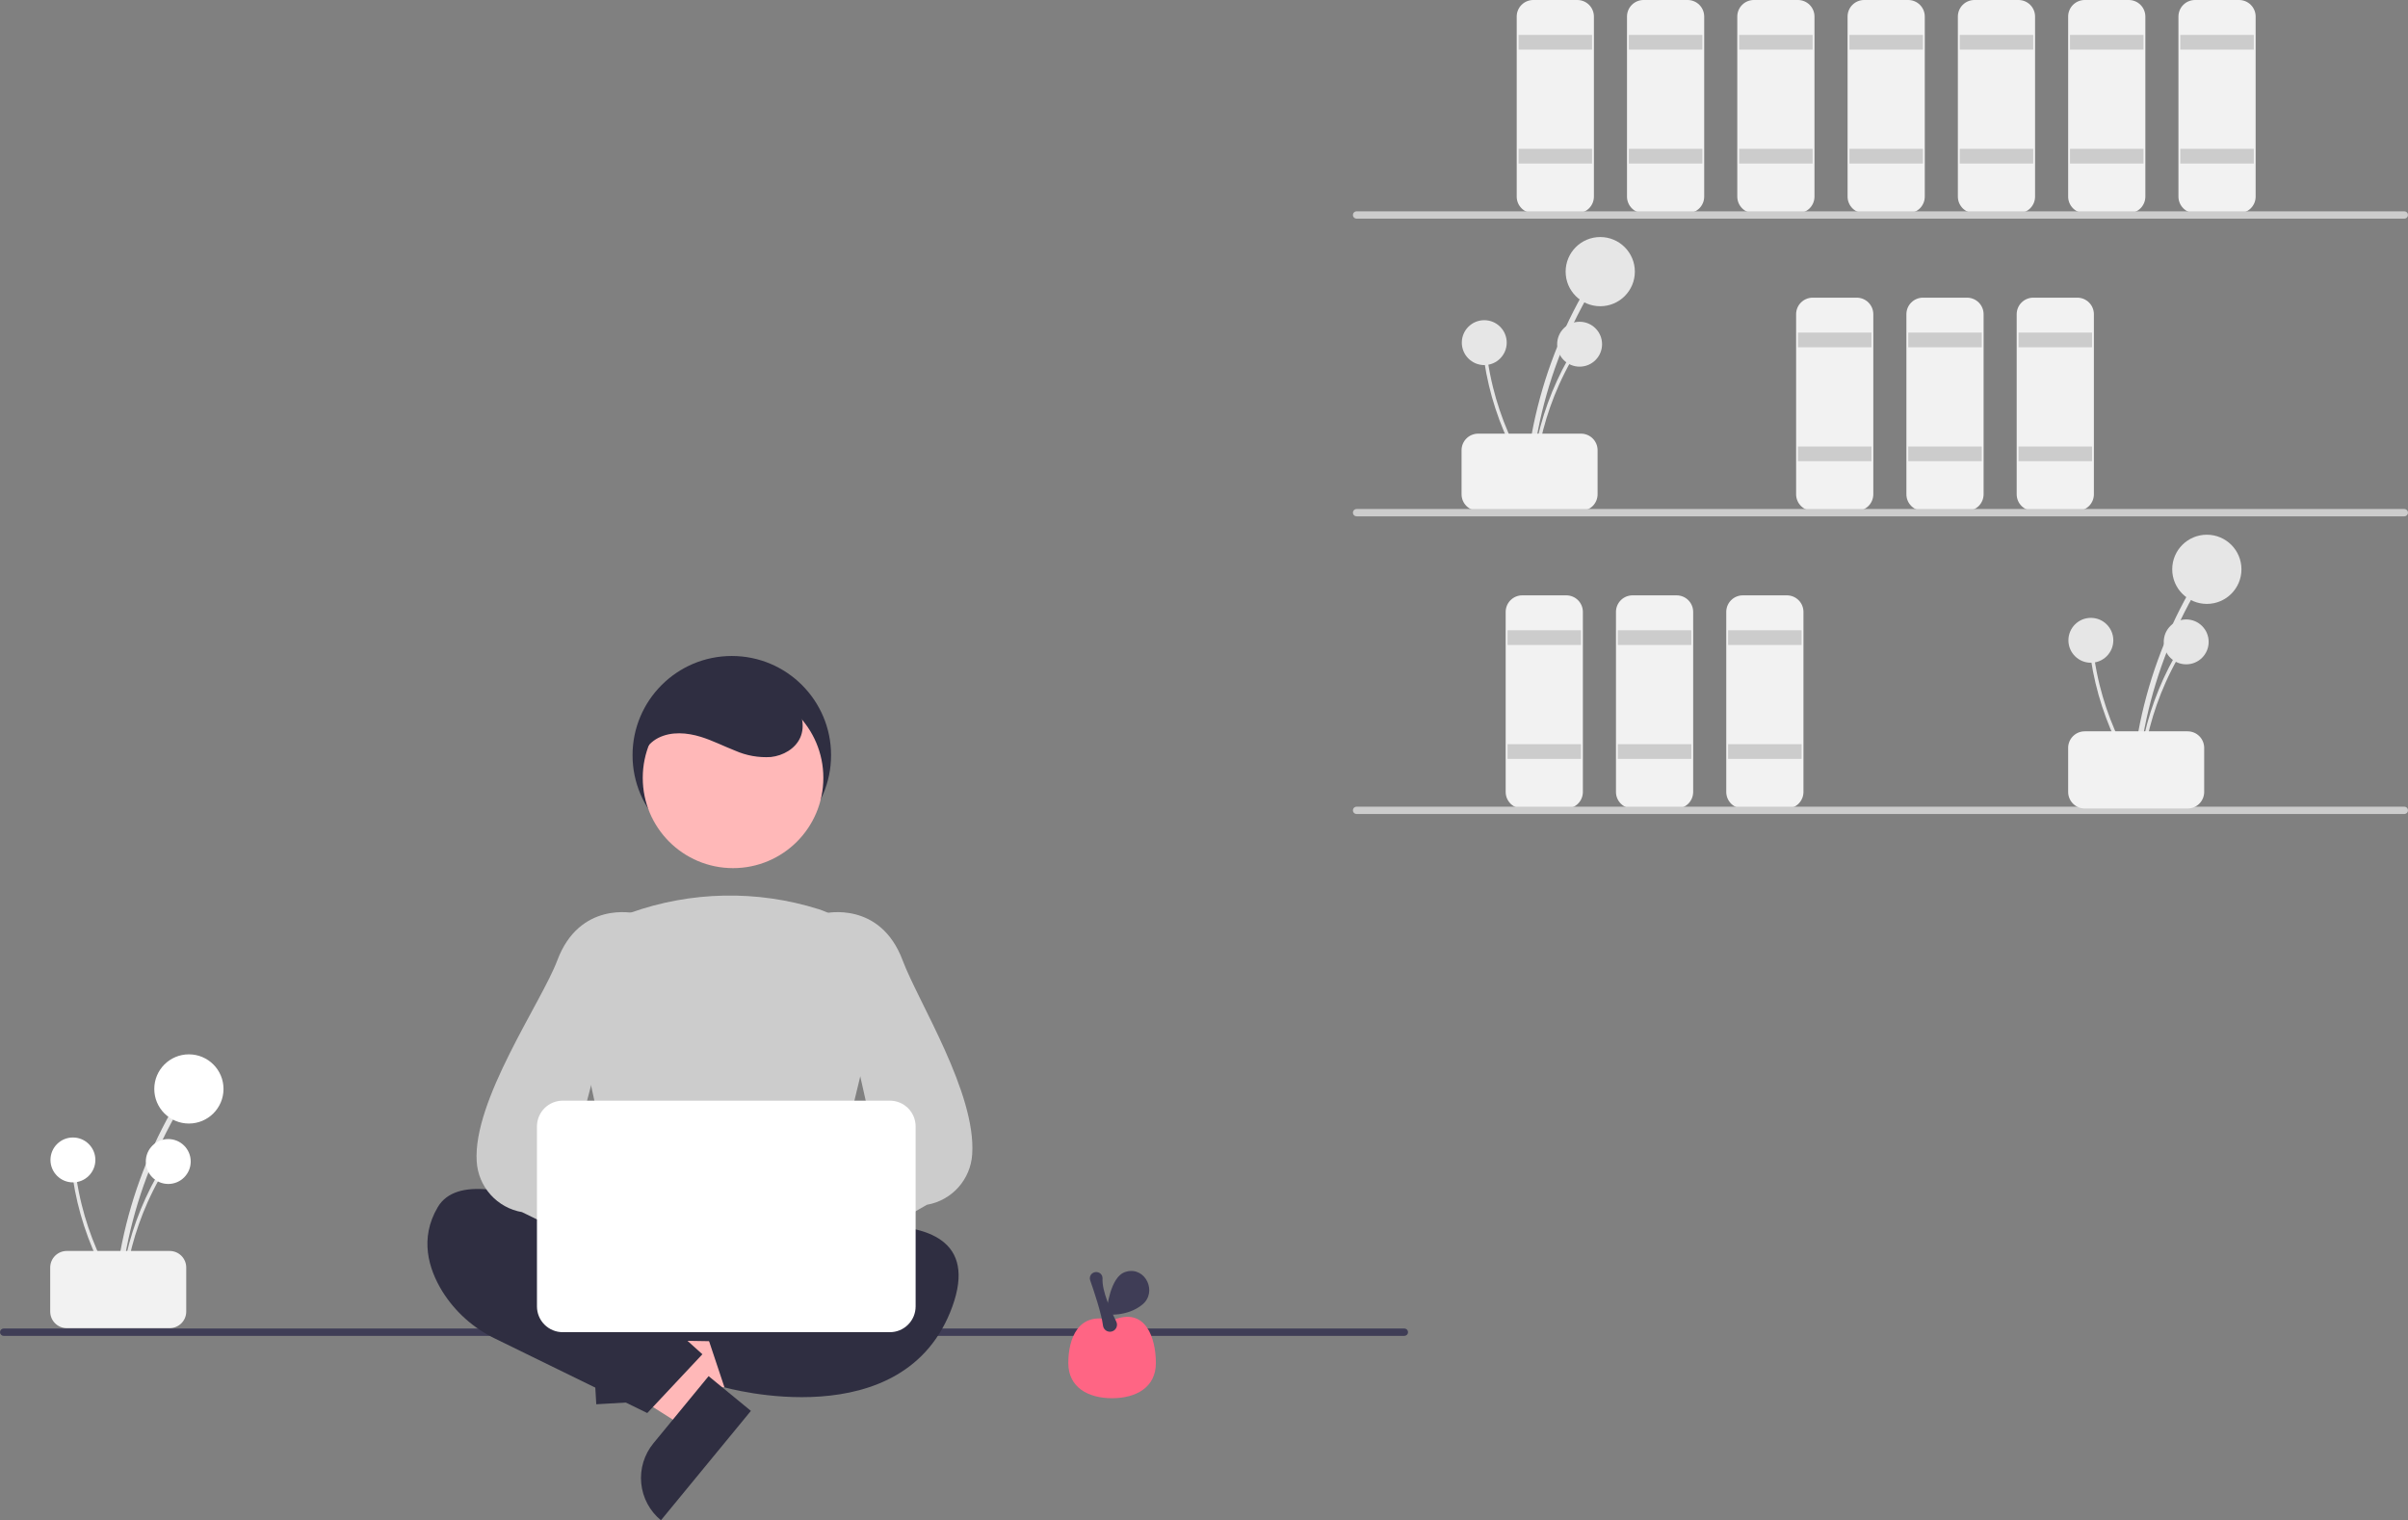 <svg width="792" height="500" viewBox="0 0 792 500" fill="none" xmlns="http://www.w3.org/2000/svg">
<rect x="0" y="0" width="792" height="500" fill="#808080" stroke="none"/>
<g clip-path="url(#clip0_5_2)">
<path d="M503.691 156.429C505.185 140.347 509.311 124.619 515.905 109.874C517.742 105.771 519.765 101.758 521.972 97.835C522.083 97.63 522.11 97.39 522.047 97.165C521.984 96.941 521.836 96.75 521.635 96.632C521.433 96.514 521.194 96.48 520.968 96.535C520.741 96.59 520.545 96.731 520.42 96.928C512.392 111.216 506.768 126.725 503.773 142.836C502.94 147.335 502.313 151.866 501.894 156.429C501.788 157.58 503.586 157.572 503.691 156.429Z" fill="#E6E6E6"/>
<path d="M526.326 100.717C532.612 100.717 537.709 95.622 537.709 89.338C537.709 83.053 532.612 77.959 526.326 77.959C520.039 77.959 514.942 83.053 514.942 89.338C514.942 95.622 520.039 100.717 526.326 100.717Z" fill="#E6E6E6"/>
<path d="M504.856 156.731C505.825 146.298 508.502 136.095 512.779 126.529C513.971 123.867 515.283 121.263 516.715 118.719C516.787 118.586 516.805 118.43 516.764 118.284C516.723 118.139 516.627 118.015 516.496 117.938C516.366 117.862 516.211 117.839 516.064 117.875C515.917 117.911 515.789 118.002 515.709 118.13C510.501 127.399 506.852 137.461 504.909 147.913C504.368 150.832 503.962 153.771 503.69 156.731C503.621 157.478 504.787 157.473 504.856 156.731Z" fill="#E6E6E6"/>
<path d="M519.54 120.588C523.618 120.588 526.925 117.283 526.925 113.206C526.925 109.129 523.618 105.824 519.54 105.824C515.461 105.824 512.155 109.129 512.155 113.206C512.155 117.283 515.461 120.588 519.54 120.588Z" fill="#E6E6E6"/>
<path d="M503.384 156.034C497.729 147.212 493.561 137.522 491.048 127.349C490.35 124.517 489.782 121.658 489.346 118.771C489.321 118.622 489.238 118.488 489.117 118.398C488.995 118.309 488.843 118.27 488.693 118.29C488.543 118.31 488.407 118.388 488.313 118.506C488.219 118.625 488.175 118.775 488.19 118.926C489.787 129.436 493.101 139.613 498 149.049C499.37 151.683 500.858 154.25 502.465 156.751C502.87 157.382 503.786 156.661 503.384 156.034Z" fill="#E6E6E6"/>
<path d="M488.181 120.07C492.259 120.07 495.566 116.765 495.566 112.688C495.566 108.611 492.259 105.306 488.181 105.306C484.102 105.306 480.796 108.611 480.796 112.688C480.796 116.765 484.102 120.07 488.181 120.07Z" fill="#E6E6E6"/>
<path d="M480.713 162.565V148.061C480.714 146.619 481.288 145.237 482.308 144.217C483.328 143.198 484.711 142.624 486.154 142.622H520.01C521.453 142.624 522.836 143.198 523.856 144.217C524.876 145.237 525.45 146.619 525.452 148.061V162.565C525.45 164.007 524.876 165.39 523.856 166.41C522.836 167.429 521.453 168.003 520.01 168.004H486.154C484.711 168.003 483.328 167.429 482.308 166.41C481.288 165.39 480.714 164.007 480.713 162.565Z" fill="#F2F2F2"/>
<path d="M518.801 70.103H504.291C502.849 70.101 501.466 69.527 500.446 68.508C499.425 67.488 498.852 66.106 498.85 64.664V5.439C498.852 3.997 499.425 2.615 500.446 1.595C501.466 0.575 502.849 0.002 504.291 0H518.801C520.244 0.002 521.627 0.575 522.647 1.595C523.667 2.615 524.241 3.997 524.242 5.439V64.664C524.241 66.106 523.667 67.488 522.647 68.508C521.627 69.527 520.244 70.101 518.801 70.103Z" fill="#F2F2F2"/>
<path d="M523.638 11.482H499.455V16.317H523.638V11.482Z" fill="#CCCCCC"/>
<path d="M523.638 48.951H499.455V53.786H523.638V48.951Z" fill="#CCCCCC"/>
<path d="M555.076 70.103H540.566C539.123 70.101 537.74 69.527 536.72 68.508C535.7 67.488 535.127 66.106 535.125 64.664V5.439C535.127 3.997 535.7 2.615 536.72 1.595C537.74 0.575 539.123 0.002 540.566 0H555.076C556.519 0.002 557.902 0.575 558.922 1.595C559.942 2.615 560.516 3.997 560.517 5.439V64.664C560.516 66.106 559.942 67.488 558.922 68.508C557.902 69.527 556.519 70.101 555.076 70.103Z" fill="#F2F2F2"/>
<path d="M559.913 11.482H535.729V16.317H559.913V11.482Z" fill="#CCCCCC"/>
<path d="M559.913 48.951H535.729V53.786H559.913V48.951Z" fill="#CCCCCC"/>
<path d="M591.351 70.103H576.841C575.398 70.101 574.015 69.527 572.995 68.508C571.975 67.488 571.401 66.106 571.4 64.664V5.439C571.401 3.997 571.975 2.615 572.995 1.595C574.015 0.575 575.398 0.002 576.841 0H591.351C592.793 0.002 594.176 0.575 595.197 1.595C596.217 2.615 596.79 3.997 596.792 5.439V64.664C596.79 66.106 596.217 67.488 595.197 68.508C594.176 69.527 592.793 70.101 591.351 70.103Z" fill="#F2F2F2"/>
<path d="M596.187 11.482H572.004V16.317H596.187V11.482Z" fill="#CCCCCC"/>
<path d="M596.187 48.951H572.004V53.786H596.187V48.951Z" fill="#CCCCCC"/>
<path d="M610.697 168.004H596.187C594.745 168.003 593.362 167.429 592.342 166.41C591.322 165.39 590.748 164.007 590.746 162.565V103.341C590.748 101.899 591.322 100.516 592.342 99.497C593.362 98.477 594.745 97.903 596.187 97.902H610.697C612.14 97.903 613.523 98.477 614.543 99.497C615.563 100.516 616.137 101.899 616.139 103.341V162.565C616.137 164.007 615.563 165.39 614.543 166.41C613.523 167.429 612.14 168.003 610.697 168.004Z" fill="#F2F2F2"/>
<path d="M615.534 109.384H591.351V114.219H615.534V109.384Z" fill="#CCCCCC"/>
<path d="M615.534 146.853H591.351V151.687H615.534V146.853Z" fill="#CCCCCC"/>
<path d="M646.972 168.004H632.462C631.02 168.003 629.637 167.429 628.616 166.41C627.596 165.39 627.023 164.007 627.021 162.565V103.341C627.023 101.899 627.596 100.516 628.616 99.497C629.637 98.477 631.02 97.903 632.462 97.902H646.972C648.415 97.903 649.798 98.477 650.818 99.497C651.838 100.516 652.412 101.899 652.413 103.341V162.565C652.412 164.007 651.838 165.39 650.818 166.41C649.798 167.429 648.415 168.003 646.972 168.004Z" fill="#F2F2F2"/>
<path d="M651.809 109.384H627.626V114.219H651.809V109.384Z" fill="#CCCCCC"/>
<path d="M651.809 146.853H627.626V151.687H651.809V146.853Z" fill="#CCCCCC"/>
<path d="M683.247 168.004H668.737C667.294 168.003 665.911 167.429 664.891 166.41C663.871 165.39 663.297 164.007 663.296 162.565V103.341C663.297 101.899 663.871 100.516 664.891 99.497C665.911 98.477 667.294 97.903 668.737 97.902H683.247C684.69 97.903 686.073 98.477 687.093 99.497C688.113 100.516 688.687 101.899 688.688 103.341V162.565C688.687 164.007 688.113 165.39 687.093 166.41C686.073 167.429 684.69 168.003 683.247 168.004Z" fill="#F2F2F2"/>
<path d="M688.084 109.384H663.9V114.219H688.084V109.384Z" fill="#CCCCCC"/>
<path d="M688.084 146.853H663.9V151.687H688.084V146.853Z" fill="#CCCCCC"/>
<path d="M515.174 265.906H500.664C499.221 265.905 497.838 265.331 496.818 264.311C495.798 263.292 495.224 261.909 495.223 260.467V201.243C495.224 199.801 495.798 198.418 496.818 197.399C497.838 196.379 499.221 195.805 500.664 195.804H515.174C516.616 195.805 517.999 196.379 519.019 197.399C520.039 198.418 520.613 199.801 520.615 201.243V260.467C520.613 261.909 520.039 263.292 519.019 264.311C517.999 265.331 516.616 265.905 515.174 265.906Z" fill="#F2F2F2"/>
<path d="M520.01 207.286H495.827V212.121H520.01V207.286Z" fill="#CCCCCC"/>
<path d="M520.01 244.755H495.827V249.589H520.01V244.755Z" fill="#CCCCCC"/>
<path d="M551.449 265.906H536.939C535.496 265.905 534.113 265.331 533.093 264.311C532.073 263.292 531.499 261.909 531.497 260.467V201.243C531.499 199.801 532.073 198.418 533.093 197.399C534.113 196.379 535.496 195.805 536.939 195.804H551.449C552.891 195.805 554.274 196.379 555.294 197.399C556.314 198.418 556.888 199.801 556.89 201.243V260.467C556.888 261.909 556.314 263.292 555.294 264.311C554.274 265.331 552.891 265.905 551.449 265.906Z" fill="#F2F2F2"/>
<path d="M556.285 207.286H532.102V212.121H556.285V207.286Z" fill="#CCCCCC"/>
<path d="M556.285 244.755H532.102V249.589H556.285V244.755Z" fill="#CCCCCC"/>
<path d="M587.723 265.906H573.213C571.771 265.905 570.388 265.331 569.368 264.311C568.348 263.292 567.774 261.909 567.772 260.467V201.243C567.774 199.801 568.348 198.418 569.368 197.399C570.388 196.379 571.771 195.805 573.213 195.804H587.723C589.166 195.805 590.549 196.379 591.569 197.399C592.589 198.418 593.163 199.801 593.165 201.243V260.467C593.163 261.909 592.589 263.292 591.569 264.311C590.549 265.331 589.166 265.905 587.723 265.906Z" fill="#F2F2F2"/>
<path d="M592.56 207.286H568.377V212.121H592.56V207.286Z" fill="#CCCCCC"/>
<path d="M592.56 244.755H568.377V249.589H592.56V244.755Z" fill="#CCCCCC"/>
<path d="M627.626 70.103H613.116C611.673 70.101 610.29 69.527 609.27 68.508C608.25 67.488 607.676 66.106 607.674 64.664V5.439C607.676 3.997 608.25 2.615 609.27 1.595C610.29 0.575 611.673 0.002 613.116 0H627.626C629.068 0.002 630.451 0.575 631.471 1.595C632.491 2.615 633.065 3.997 633.067 5.439V64.664C633.065 66.106 632.491 67.488 631.471 68.508C630.451 69.527 629.068 70.101 627.626 70.103Z" fill="#F2F2F2"/>
<path d="M632.462 11.482H608.279V16.317H632.462V11.482Z" fill="#CCCCCC"/>
<path d="M632.462 48.951H608.279V53.786H632.462V48.951Z" fill="#CCCCCC"/>
<path d="M663.9 70.103H649.391C647.948 70.101 646.565 69.527 645.545 68.508C644.525 67.488 643.951 66.106 643.949 64.664V5.439C643.951 3.997 644.525 2.615 645.545 1.595C646.565 0.575 647.948 0.002 649.391 0H663.9C665.343 0.002 666.726 0.575 667.746 1.595C668.766 2.615 669.34 3.997 669.342 5.439V64.664C669.34 66.106 668.766 67.488 667.746 68.508C666.726 69.527 665.343 70.101 663.9 70.103Z" fill="#F2F2F2"/>
<path d="M668.737 11.482H644.554V16.317H668.737V11.482Z" fill="#CCCCCC"/>
<path d="M668.737 48.951H644.554V53.786H668.737V48.951Z" fill="#CCCCCC"/>
<path d="M700.175 70.103H685.665C684.223 70.101 682.84 69.527 681.82 68.508C680.799 67.488 680.226 66.106 680.224 64.664V5.439C680.226 3.997 680.799 2.615 681.82 1.595C682.84 0.575 684.223 0.002 685.665 0H700.175C701.618 0.002 703.001 0.575 704.021 1.595C705.041 2.615 705.615 3.997 705.616 5.439V64.664C705.615 66.106 705.041 67.488 704.021 68.508C703.001 69.527 701.618 70.101 700.175 70.103Z" fill="#F2F2F2"/>
<path d="M705.012 11.482H680.829V16.317H705.012V11.482Z" fill="#CCCCCC"/>
<path d="M705.012 48.951H680.829V53.786H705.012V48.951Z" fill="#CCCCCC"/>
<path d="M736.45 70.103H721.94C720.498 70.101 719.114 69.527 718.094 68.508C717.074 67.488 716.501 66.106 716.499 64.664V5.439C716.501 3.997 717.074 2.615 718.094 1.595C719.114 0.575 720.498 0.002 721.94 0H736.45C737.893 0.002 739.276 0.575 740.296 1.595C741.316 2.615 741.89 3.997 741.891 5.439V64.664C741.89 66.106 741.316 67.488 740.296 68.508C739.276 69.527 737.893 70.101 736.45 70.103Z" fill="#F2F2F2"/>
<path d="M741.287 11.482H717.104V16.317H741.287V11.482Z" fill="#CCCCCC"/>
<path d="M741.287 48.951H717.104V53.786H741.287V48.951Z" fill="#CCCCCC"/>
<path d="M790.791 71.916H446.18C445.859 71.916 445.552 71.788 445.325 71.562C445.098 71.335 444.971 71.028 444.971 70.707C444.971 70.386 445.098 70.079 445.325 69.852C445.552 69.626 445.859 69.498 446.18 69.498H790.791C791.112 69.498 791.419 69.626 791.646 69.852C791.873 70.079 792 70.386 792 70.707C792 71.028 791.873 71.335 791.646 71.562C791.419 71.788 791.112 71.916 790.791 71.916Z" fill="#CCCCCC"/>
<path d="M790.791 169.817H446.18C445.859 169.817 445.552 169.69 445.325 169.463C445.098 169.237 444.971 168.929 444.971 168.609C444.971 168.288 445.098 167.981 445.325 167.754C445.552 167.527 445.859 167.4 446.18 167.4H790.791C791.112 167.4 791.419 167.527 791.646 167.754C791.873 167.981 792 168.288 792 168.609C792 168.929 791.873 169.237 791.646 169.463C791.419 169.69 791.112 169.817 790.791 169.817Z" fill="#CCCCCC"/>
<path d="M790.791 267.719H446.18C445.859 267.719 445.552 267.592 445.325 267.365C445.098 267.139 444.971 266.831 444.971 266.511C444.971 266.19 445.098 265.883 445.325 265.656C445.552 265.429 445.859 265.302 446.18 265.302H790.791C791.112 265.302 791.419 265.429 791.646 265.656C791.873 265.883 792 266.19 792 266.511C792 266.831 791.873 267.139 791.646 267.365C791.419 267.592 791.112 267.719 790.791 267.719Z" fill="#CCCCCC"/>
<path d="M703.203 254.331C704.697 238.249 708.823 222.521 715.416 207.776C717.254 203.673 719.276 199.66 721.484 195.737C721.594 195.532 721.621 195.292 721.558 195.067C721.495 194.843 721.347 194.652 721.146 194.534C720.945 194.416 720.706 194.382 720.479 194.437C720.252 194.492 720.056 194.633 719.932 194.83C711.904 209.118 706.28 224.627 703.284 240.738C702.451 245.237 701.825 249.768 701.405 254.331C701.299 255.481 703.097 255.474 703.203 254.331Z" fill="#E6E6E6"/>
<path d="M725.837 198.618C732.124 198.618 737.221 193.524 737.221 187.24C737.221 180.955 732.124 175.861 725.837 175.861C719.55 175.861 714.453 180.955 714.453 187.24C714.453 193.524 719.55 198.618 725.837 198.618Z" fill="#E6E6E6"/>
<path d="M704.367 254.633C705.336 244.2 708.013 233.997 712.291 224.431C713.483 221.769 714.795 219.165 716.227 216.62C716.299 216.487 716.316 216.332 716.275 216.186C716.234 216.04 716.138 215.916 716.008 215.84C715.877 215.764 715.722 215.741 715.575 215.777C715.428 215.813 715.301 215.904 715.22 216.032C710.012 225.301 706.363 235.363 704.42 245.815C703.88 248.734 703.473 251.673 703.201 254.633C703.132 255.379 704.299 255.375 704.367 254.633Z" fill="#E6E6E6"/>
<path d="M719.051 218.49C723.13 218.49 726.436 215.185 726.436 211.108C726.436 207.031 723.13 203.726 719.051 203.726C714.973 203.726 711.666 207.031 711.666 211.108C711.666 215.185 714.973 218.49 719.051 218.49Z" fill="#E6E6E6"/>
<path d="M702.896 253.936C697.24 245.114 693.073 235.423 690.559 225.251C689.861 222.419 689.294 219.56 688.857 216.673C688.832 216.523 688.75 216.39 688.628 216.3C688.506 216.211 688.354 216.172 688.204 216.192C688.054 216.212 687.918 216.29 687.824 216.408C687.73 216.527 687.686 216.677 687.701 216.828C689.298 227.338 692.612 237.515 697.511 246.951C698.881 249.584 700.369 252.152 701.976 254.653C702.381 255.284 703.298 254.563 702.896 253.936Z" fill="#E6E6E6"/>
<path d="M687.692 217.972C691.771 217.972 695.077 214.667 695.077 210.59C695.077 206.513 691.771 203.208 687.692 203.208C683.613 203.208 680.307 206.513 680.307 210.59C680.307 214.667 683.613 217.972 687.692 217.972Z" fill="#E6E6E6"/>
<path d="M680.224 260.467V245.963C680.226 244.521 680.799 243.139 681.82 242.119C682.84 241.1 684.223 240.526 685.665 240.524H719.522C720.964 240.526 722.347 241.1 723.368 242.119C724.388 243.139 724.961 244.521 724.963 245.963V260.467C724.961 261.909 724.388 263.292 723.368 264.311C722.347 265.331 720.964 265.905 719.522 265.906H685.665C684.223 265.905 682.84 265.331 681.82 264.311C680.799 263.292 680.226 261.909 680.224 260.467Z" fill="#F2F2F2"/>
<path d="M461.899 439.35H1.209C0.888 439.35 0.581 439.222 0.354 438.996C0.127 438.769 0 438.462 0 438.141C0 437.821 0.127 437.513 0.354 437.286C0.581 437.06 0.888 436.932 1.209 436.932H461.899C462.22 436.932 462.527 437.06 462.754 437.286C462.981 437.513 463.108 437.821 463.108 438.141C463.108 438.462 462.981 438.769 462.754 438.996C462.527 439.222 462.22 439.35 461.899 439.35Z" fill="#3F3D56"/>
<path d="M240.694 281.015C258.725 281.015 273.342 266.404 273.342 248.381C273.342 230.357 258.725 215.747 240.694 215.747C222.664 215.747 208.047 230.357 208.047 248.381C208.047 266.404 222.664 281.015 240.694 281.015Z" fill="#2F2E41"/>
<path d="M209.674 457.874L208.81 443.082L265.478 432.706L266.755 454.539L209.674 457.874Z" fill="#FFB8B8"/>
<path d="M212.42 432.268L214.088 460.797L196.118 461.847L193.399 415.356C195.759 415.218 198.123 415.546 200.356 416.321C202.589 417.097 204.648 418.304 206.414 419.874C208.18 421.445 209.619 423.348 210.65 425.474C211.68 427.601 212.282 429.909 212.42 432.268Z" fill="#2F2E41"/>
<path d="M234.322 457.738L224.909 469.186L176.257 438.342L190.149 421.447L234.322 457.738Z" fill="#FFB8B8"/>
<path d="M214.913 474.674L233.066 452.597L246.973 464.022L217.389 500C215.563 498.5 214.051 496.654 212.938 494.57C211.825 492.485 211.134 490.201 210.904 487.85C210.674 485.498 210.91 483.124 211.598 480.863C212.286 478.603 213.412 476.5 214.913 474.674Z" fill="#2F2E41"/>
<path d="M207.234 404.504L200.801 434.816C200.653 435.514 200.662 436.236 200.826 436.93C200.99 437.625 201.305 438.274 201.75 438.832C202.195 439.39 202.758 439.843 203.398 440.158C204.039 440.472 204.741 440.642 205.455 440.653L268.691 441.673C269.404 441.684 270.111 441.538 270.76 441.245C271.41 440.951 271.987 440.518 272.449 439.976C272.912 439.434 273.249 438.796 273.436 438.108C273.623 437.421 273.656 436.7 273.532 435.998L268.001 404.667C267.803 403.548 267.218 402.534 266.347 401.803C265.476 401.073 264.375 400.672 263.238 400.672H211.965C210.857 400.672 209.782 401.053 208.921 401.751C208.059 402.448 207.464 403.42 207.234 404.504Z" fill="#2F2E41"/>
<path d="M217.72 415.176C217.72 415.176 156.053 376.499 143.962 397.046C137.916 407.32 140.939 417.292 145.473 424.695C149.681 431.435 155.721 436.84 162.888 440.276L212.884 464.732L231.021 445.393L218.929 434.515L217.72 415.176Z" fill="#2F2E41"/>
<path d="M249.158 409.133C249.158 409.133 328.963 386.168 313.244 429.68C297.525 473.192 238.276 456.271 238.276 456.271L232.23 438.141L252.786 423.637L249.158 409.133Z" fill="#2F2E41"/>
<path d="M241.104 285.519C257.506 285.519 270.802 272.228 270.802 255.833C270.802 239.437 257.506 226.146 241.104 226.146C224.702 226.146 211.405 239.437 211.405 255.833C211.405 272.228 224.702 285.519 241.104 285.519Z" fill="#FFB8B8"/>
<path d="M242.66 413.93C230.319 413.743 218.042 412.127 206.074 409.112L205.72 409.015L189.148 332.815C187.657 326.119 188.671 319.109 191.998 313.109C195.324 307.109 200.734 302.535 207.204 300.249C227.192 293.081 248.976 292.646 269.234 299.011H269.234C276.031 301.201 281.753 305.872 285.257 312.092C288.761 318.312 289.791 325.624 288.139 332.569L269.629 408.951L269.368 409.075C261.676 412.718 252.057 413.93 242.66 413.93Z" fill="#CCCCCC"/>
<path d="M220.399 419.849C221.001 418.178 221.962 416.658 223.215 415.398C224.468 414.137 225.982 413.167 227.651 412.555C229.32 411.942 231.102 411.703 232.873 411.854C234.645 412.006 236.361 412.543 237.902 413.429L270.533 385.116L273.485 407.366L242.046 430.841C240.385 433.33 237.869 435.123 234.974 435.882C232.079 436.64 229.007 436.311 226.338 434.956C223.67 433.601 221.592 431.315 220.497 428.531C219.402 425.747 219.367 422.658 220.399 419.849Z" fill="#FFB8B8"/>
<path d="M251.52 426.025C250.989 426.024 250.461 425.947 249.953 425.795C249.127 425.555 248.371 425.12 247.748 424.528C247.124 423.936 246.652 423.203 246.37 422.391L242.432 411.236C242.063 410.206 242.016 409.087 242.297 408.029C242.579 406.971 243.175 406.023 244.006 405.311L288.466 378.631L270.94 300.477L271.386 300.37C271.567 300.325 289.524 296.24 296.882 315.853C302.035 329.59 321.103 359.459 319.758 379.642C319.502 383.68 317.893 387.513 315.19 390.524C312.486 393.534 308.847 395.546 304.859 396.234L254.814 424.895C253.871 425.626 252.713 426.023 251.52 426.025Z" fill="#CCCCCC"/>
<path d="M256.507 417.198C255.905 415.526 254.943 414.007 253.69 412.746C252.438 411.486 250.923 410.515 249.255 409.903C247.586 409.291 245.803 409.052 244.032 409.203C242.261 409.354 240.544 409.892 239.004 410.777L206.372 382.465L203.42 404.715L234.86 428.19C236.52 430.678 239.036 432.472 241.931 433.231C244.826 433.989 247.899 433.66 250.567 432.305C253.235 430.95 255.314 428.664 256.408 425.88C257.503 423.095 257.538 420.006 256.507 417.198Z" fill="#FFB8B8"/>
<path d="M228.659 426.025C227.467 426.023 226.308 425.626 225.366 424.895L171.693 398.652C167.705 397.963 164.066 395.951 161.362 392.941C158.659 389.93 157.05 386.097 156.794 382.06C155.449 361.876 178.145 329.59 183.298 315.853C190.655 296.24 208.612 300.324 208.794 300.37L209.239 300.477L188.086 381.048L236.173 405.311C237.005 406.023 237.601 406.971 237.882 408.029C238.163 409.087 238.116 410.206 237.748 411.236L233.809 422.391C233.527 423.203 233.055 423.936 232.432 424.528C231.809 425.12 231.053 425.555 230.227 425.795C229.718 425.947 229.19 426.024 228.659 426.025Z" fill="#CCCCCC"/>
<path d="M292.688 438.141H185.073C182.829 438.138 180.678 437.246 179.091 435.66C177.504 434.074 176.611 431.923 176.609 429.68V370.456C176.611 368.213 177.504 366.062 179.091 364.476C180.678 362.89 182.829 361.998 185.073 361.995H292.688C294.932 361.998 297.084 362.89 298.67 364.476C300.257 366.062 301.15 368.213 301.152 370.456V429.68C301.15 431.923 300.257 434.074 298.67 435.66C297.084 437.246 294.932 438.138 292.688 438.141Z" fill="white"/>
<path d="M238.881 407.32C242.887 407.32 246.136 404.073 246.136 400.068C246.136 396.063 242.887 392.816 238.881 392.816C234.874 392.816 231.626 396.063 231.626 400.068C231.626 404.073 234.874 407.32 238.881 407.32Z" fill="white"/>
<path d="M211.108 254.624C209.348 250.162 212.236 244.843 216.52 242.681C220.804 240.52 225.974 240.931 230.556 242.356C234.407 243.553 238.016 245.409 241.773 246.874C245.477 248.515 249.523 249.235 253.566 248.973C257.574 248.521 261.562 246.275 263.202 242.592C264.902 238.774 263.746 234.115 261.128 230.857C258.343 227.707 254.738 225.391 250.715 224.167C241.879 221.056 231.673 220.965 223.47 225.488C215.267 230.011 209.692 239.641 211.388 248.851" fill="#2F2E41"/>
<path d="M39.494 425.231C40.988 409.149 45.114 393.421 51.707 378.676C53.545 374.573 55.568 370.56 57.775 366.637C57.886 366.432 57.913 366.192 57.849 365.967C57.786 365.743 57.639 365.552 57.437 365.434C57.236 365.316 56.997 365.282 56.77 365.337C56.544 365.392 56.348 365.533 56.223 365.73C48.195 380.018 42.571 395.527 39.576 411.638C38.742 416.137 38.116 420.668 37.697 425.231C37.59 426.382 39.388 426.374 39.494 425.231Z" fill="#E6E6E6"/>
<path d="M62.128 369.519C68.415 369.519 73.512 364.424 73.512 358.14C73.512 351.855 68.415 346.761 62.128 346.761C55.841 346.761 50.745 351.855 50.745 358.14C50.745 364.424 55.841 369.519 62.128 369.519Z" fill="white"/>
<path d="M40.659 425.533C41.628 415.1 44.304 404.897 48.582 395.331C49.774 392.669 51.086 390.065 52.518 387.521C52.59 387.387 52.607 387.232 52.566 387.086C52.526 386.94 52.43 386.816 52.299 386.74C52.169 386.664 52.013 386.641 51.866 386.677C51.719 386.713 51.592 386.804 51.511 386.932C46.303 396.201 42.655 406.263 40.711 416.715C40.171 419.634 39.765 422.573 39.493 425.533C39.423 426.28 40.59 426.275 40.659 425.533H40.659Z" fill="#E6E6E6"/>
<path d="M55.343 389.39C59.421 389.39 62.727 386.085 62.727 382.008C62.727 377.931 59.421 374.626 55.343 374.626C51.264 374.626 47.958 377.931 47.958 382.008C47.958 386.085 51.264 389.39 55.343 389.39Z" fill="white"/>
<path d="M39.187 424.836C33.532 416.014 29.364 406.323 26.851 396.151C26.152 393.319 25.585 390.46 25.148 387.573C25.123 387.424 25.041 387.29 24.919 387.2C24.797 387.111 24.645 387.072 24.495 387.092C24.346 387.112 24.209 387.19 24.116 387.308C24.022 387.427 23.978 387.577 23.993 387.728C25.59 398.238 28.904 408.415 33.803 417.851C35.172 420.484 36.661 423.052 38.267 425.553C38.672 426.184 39.589 425.463 39.187 424.836Z" fill="#E6E6E6"/>
<path d="M23.983 388.872C28.062 388.872 31.368 385.567 31.368 381.49C31.368 377.413 28.062 374.108 23.983 374.108C19.905 374.108 16.598 377.413 16.598 381.49C16.598 385.567 19.905 388.872 23.983 388.872Z" fill="white"/>
<path d="M16.515 431.367V416.863C16.517 415.421 17.091 414.039 18.111 413.019C19.131 412 20.514 411.426 21.957 411.424H55.813C57.256 411.426 58.639 412 59.659 413.019C60.679 414.039 61.253 415.421 61.254 416.863V431.367C61.253 432.809 60.679 434.192 59.659 435.211C58.639 436.231 57.256 436.805 55.813 436.806H21.957C20.514 436.805 19.131 436.231 18.111 435.211C17.091 434.192 16.517 432.809 16.515 431.367Z" fill="#F2F2F2"/>
<path d="M380.171 448.295C380.171 456.244 373.724 459.857 365.771 459.857C357.818 459.857 351.371 456.244 351.371 448.295C351.371 440.345 354.571 431.07 365.771 434.268C376.971 429.47 380.171 440.345 380.171 448.295Z" fill="#FF6584"/>
<path d="M365.07 437.992C364.51 437.993 363.969 437.79 363.548 437.421C363.127 437.052 362.855 436.542 362.783 435.987C362.306 432.021 359.678 424.253 358.571 421.098L358.57 421.097C358.458 420.783 358.424 420.447 358.47 420.117C358.517 419.788 358.642 419.474 358.837 419.204C359.022 418.962 359.257 418.762 359.526 418.617C359.794 418.473 360.09 418.387 360.395 418.365C360.699 418.343 361.004 418.385 361.291 418.49C361.577 418.594 361.838 418.758 362.057 418.971C362.252 419.176 362.403 419.418 362.501 419.684C362.598 419.949 362.64 420.232 362.623 420.514C362.406 424.564 365.359 431.107 367.139 434.648C367.307 434.982 367.392 435.352 367.385 435.725C367.379 436.099 367.281 436.465 367.102 436.793C366.922 437.121 366.666 437.4 366.354 437.607C366.043 437.813 365.686 437.941 365.314 437.979C365.233 437.988 365.151 437.993 365.07 437.992Z" fill="#3F3D56"/>
<path d="M375.725 429.059C380.723 424.969 376.802 416.6 370.545 418.207C369.704 418.408 368.928 418.821 368.292 419.408C364.454 423.032 363.86 432.304 363.86 432.304C363.86 432.304 370.636 433.221 375.725 429.059Z" fill="#3F3D56"/>
</g>
<defs>
<clipPath id="clip0_5_2">
<rect width="792" height="500" fill="white"/>
</clipPath>
</defs>
</svg>
